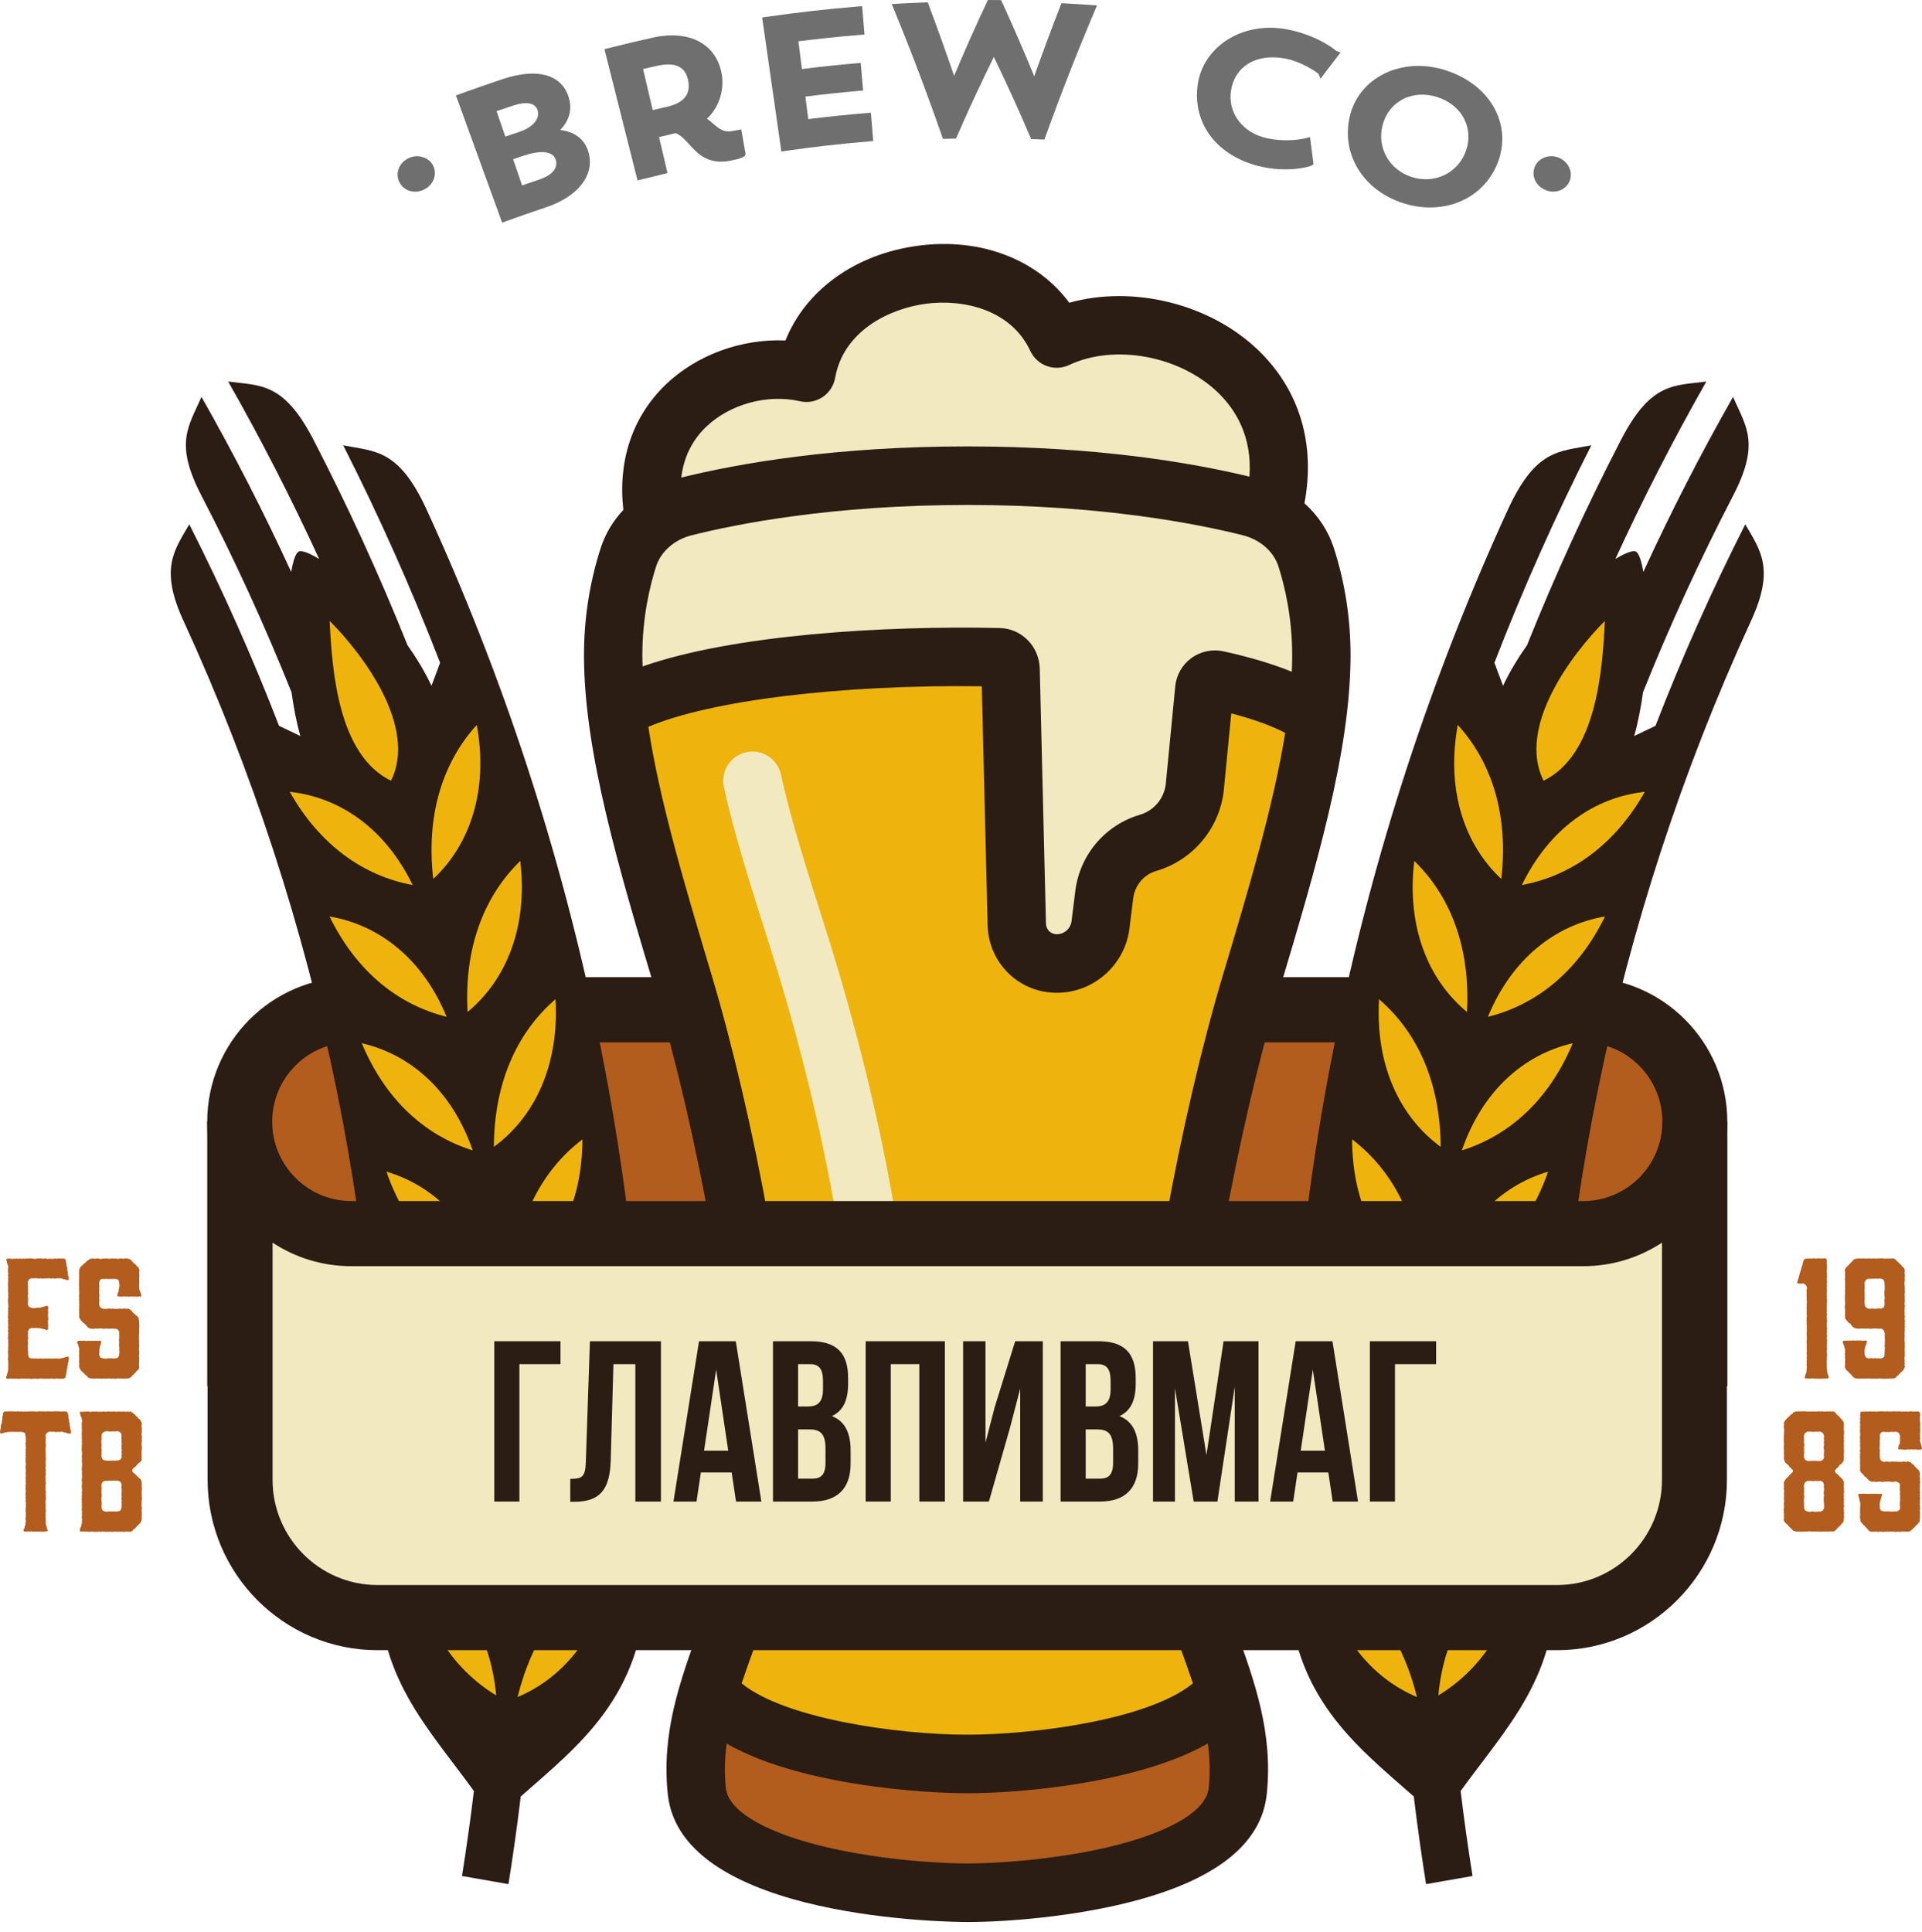 <svg width="187" height="188" viewBox="0 0 187 188" fill="none" xmlns="http://www.w3.org/2000/svg">
<g style="mix-blend-mode:luminosity">
<path d="M164.897 134.858V109.135C164.897 103.122 160.037 98.247 154.042 98.247H34.178C28.183 98.247 23.322 103.122 23.322 109.135V134.858H164.897Z" fill="#B25C1E"/>
<path d="M168.058 134.858H161.738V109.135C161.738 104.879 158.286 101.416 154.042 101.416H34.178C29.934 101.416 26.482 104.879 26.482 109.135V134.858H20.163V109.135C20.163 101.384 26.45 95.078 34.178 95.078H154.042C161.769 95.078 168.058 101.384 168.058 109.135V134.858Z" fill="#2B1C14"/>
<path d="M39.847 15.348C39.361 15.551 38.992 15.916 38.807 16.374C38.641 16.787 38.644 17.236 38.815 17.636C39.084 18.26 39.685 18.648 40.385 18.648C40.645 18.648 40.903 18.595 41.154 18.489C42.09 18.098 42.546 17.103 42.193 16.223C41.851 15.373 40.767 14.961 39.847 15.348Z" fill="#6F6F6F"/>
<path d="M50.798 18.035L49.923 15.492C50.265 15.375 50.608 15.258 50.95 15.144C51.637 14.916 52.236 14.8 52.727 14.8C53.237 14.8 53.884 14.927 54.069 15.536C54.392 16.596 53.303 17.199 52.33 17.518C51.819 17.687 51.308 17.859 50.798 18.035ZM50.436 12.863C50.012 13.005 49.588 13.147 49.165 13.293L48.312 10.818C48.857 10.631 49.402 10.448 49.948 10.267C51.224 9.848 52.084 10.011 52.304 10.723C52.566 11.574 51.834 12.413 50.436 12.863ZM54.504 12.648C55.389 11.734 55.682 10.669 55.352 9.528C54.71 7.287 52.354 6.562 48.97 7.675C47.556 8.144 46.124 8.643 44.713 9.158L44.359 9.287L48.855 21.664L49.209 21.534C50.495 21.065 51.801 20.609 53.09 20.182C56.249 19.135 57.887 17.03 57.263 14.82C57.005 13.92 56.311 12.868 54.504 12.648Z" fill="#6F6F6F"/>
<path d="M64.84 10.404C64.395 10.502 63.95 10.604 63.505 10.708L62.568 6.716C63.029 6.608 63.49 6.502 63.95 6.4C65.685 6.016 66.686 6.474 66.953 7.826C67.223 9.186 66.532 10.029 64.84 10.404ZM71.241 12.751C70.401 12.905 69.951 12.523 69.361 12.012C69.179 11.855 68.993 11.695 68.788 11.546C70.096 10.327 70.462 8.535 70.221 7.201C69.707 4.287 67.095 2.872 63.526 3.658C62.079 3.979 60.615 4.327 59.173 4.693L58.808 4.786L62.029 17.556L62.394 17.463C63.122 17.278 63.85 17.1 64.58 16.928L64.946 16.841L64.123 13.334C64.466 13.254 64.81 13.176 65.153 13.098L65.241 13.078C65.411 13.039 65.575 13.002 65.734 12.957C66.226 13.136 66.607 13.554 67.044 14.034C67.768 14.828 68.588 15.727 70.157 15.727C70.437 15.727 70.736 15.697 71.043 15.638C72.409 15.384 72.475 15.172 72.511 15.058L72.538 14.971L72.121 12.594L71.241 12.751Z" fill="#6F6F6F"/>
<path d="M84.359 10.997C82.457 11.155 80.534 11.353 78.638 11.59L78.359 9.395C80.089 9.179 81.851 8.993 83.6 8.841L83.975 8.809L83.745 6.121L83.37 6.153C81.597 6.307 79.8 6.496 78.021 6.719L77.679 4.016C79.681 3.766 81.716 3.555 83.734 3.389L84.109 3.357L83.883 0.598L83.507 0.629C80.518 0.875 77.496 1.218 74.524 1.647L74.152 1.7L76.021 14.739L76.393 14.684C79.098 14.294 81.856 13.982 84.587 13.756L84.962 13.725L84.734 10.966L84.359 10.997Z" fill="#6F6F6F"/>
<path d="M103.542 0.327L103.269 0.313L103.17 0.567C102.289 2.838 101.434 5.139 100.625 7.42C99.635 5.006 98.587 2.591 97.503 0.226L97.403 0.009L96.114 8.21897e-05L96.012 0.219C94.908 2.574 93.839 4.978 92.83 7.38C92.044 5.077 91.214 2.76 90.36 0.479L90.264 0.225L89.993 0.235C89.091 0.27 88.189 0.313 87.288 0.364L86.76 0.395L86.963 0.885C88.635 4.954 90.213 9.115 91.652 13.253L91.743 13.513L93.013 13.483L93.111 13.261C94.233 10.685 95.438 8.092 96.696 5.544C97.937 8.108 99.125 10.717 100.231 13.311L100.325 13.531L101.614 13.581L101.708 13.32C103.189 9.204 104.81 5.063 106.525 1.015L106.731 0.528L106.205 0.49C105.317 0.428 104.43 0.373 103.542 0.327Z" fill="#6F6F6F"/>
<path d="M125.318 2.874C124.745 2.758 124.163 2.699 123.59 2.699C119.948 2.699 116.978 5.025 116.531 8.229C115.98 12.139 118.553 15.368 122.936 16.263C123.635 16.406 124.349 16.479 125.056 16.479C126.509 16.479 127.511 16.172 127.605 16.109L127.799 15.979L127.77 15.749C127.687 15.086 127.602 14.424 127.513 13.762L127.456 13.336L127.042 13.448C127.034 13.449 126.282 13.648 125.167 13.648C124.55 13.648 123.941 13.588 123.355 13.468C120.921 12.973 119.416 11 119.776 8.778C120.096 6.804 121.644 5.579 123.814 5.579C124.244 5.579 124.699 5.627 125.162 5.722C126.608 6.017 127.947 6.926 128.268 7.155L128.484 7.655L128.874 7.139C129.284 6.595 129.699 6.052 130.117 5.512L130.428 5.108L130.013 4.95C129.623 4.627 128.04 3.428 125.318 2.874Z" fill="#6F6F6F"/>
<path d="M142.627 14.681C142.03 16.357 140.498 17.438 138.724 17.438C138.271 17.438 137.816 17.367 137.372 17.227C135.15 16.524 133.929 14.33 134.531 12.123C135.014 10.353 136.52 9.21 138.368 9.21C138.846 9.21 139.334 9.287 139.818 9.44C141.031 9.823 141.975 10.595 142.478 11.611C142.944 12.553 142.998 13.643 142.627 14.681ZM140.618 6.827C139.75 6.553 138.87 6.414 138.001 6.414C134.741 6.414 132.068 8.349 131.349 11.228C130.42 14.936 132.607 18.531 136.552 19.778C137.409 20.049 138.279 20.186 139.14 20.186C142.18 20.186 144.711 18.497 145.742 15.778C146.365 14.14 146.294 12.38 145.544 10.823C144.649 8.968 142.899 7.549 140.618 6.827Z" fill="#6F6F6F"/>
<path d="M152.708 16.377C152.524 15.921 152.147 15.546 151.672 15.347C150.741 14.957 149.67 15.367 149.326 16.223C148.967 17.117 149.414 18.091 150.365 18.489C150.61 18.592 150.866 18.644 151.123 18.644C151.83 18.644 152.435 18.258 152.703 17.636C152.874 17.24 152.876 16.793 152.708 16.377Z" fill="#6F6F6F"/>
<path d="M131.4 63.748C131.4 60.184 130.858 56.685 129.785 53.349C129.236 51.642 128.239 50.146 126.916 48.969C127.999 43.237 126.468 37.978 122.441 34.09C117.706 29.518 110.197 27.728 104.035 29.456C100.92 25.245 95.428 23.104 89.355 23.904C83.203 24.715 78.387 28.226 76.419 33.126C72.176 32.94 67.793 34.505 64.751 37.438C61.535 40.538 60.106 44.822 60.648 49.608C59.651 50.671 58.889 51.937 58.434 53.349C57.363 56.688 56.819 60.185 56.819 63.748C56.819 73.187 60.217 84.54 63.814 96.559C67.679 109.473 71.677 130.268 71.677 142.006C71.677 148.328 69.844 153.389 68.072 158.284C66.15 163.591 64.336 168.604 64.975 174.585C66.286 186.862 92.975 187.003 94.11 187.003C97.975 187.003 104.51 186.477 110.212 184.992C118.349 182.874 122.734 179.372 123.245 174.585C123.884 168.604 122.068 163.592 120.149 158.284C118.376 153.389 116.544 148.328 116.544 142.006C116.544 130.268 120.541 109.473 124.405 96.559C128.003 84.54 131.4 73.187 131.4 63.748Z" fill="#2B1C14"/>
<path d="M62.497 63.748C62.497 60.051 63.228 57.002 63.84 55.095C64.303 53.654 65.627 52.498 67.296 52.079C71.679 50.976 80.989 49.129 94.11 49.129C107.23 49.129 116.541 50.976 120.924 52.079C122.593 52.498 123.917 53.654 124.38 55.096C124.993 57 125.722 60.048 125.722 63.748C125.722 64.275 125.709 64.812 125.685 65.356C123.838 64.606 121.631 63.941 119.054 63.373C117.96 63.131 116.814 63.371 115.912 64.03C115.023 64.679 114.452 65.679 114.347 66.772L113.414 76.376C113.216 77.747 112.237 78.881 110.909 79.271C107.527 80.263 105.059 83.171 104.622 86.679L104.255 89.624C104.165 90.35 103.547 90.897 102.818 90.897C102.244 90.897 101.782 90.446 101.766 89.88L101.162 65.053C101.109 62.887 99.4 61.152 97.271 61.104C86.071 60.852 71.336 61.745 62.522 64.84C62.511 64.474 62.497 64.106 62.497 63.748Z" fill="#F3E9C1"/>
<path d="M77.828 39.038C78.586 39.214 79.38 39.068 80.028 38.637C80.676 38.206 81.119 37.529 81.255 36.762C82.066 32.193 86.524 30.022 90.095 29.551C93.575 29.093 98.319 30.02 100.243 34.143C100.562 34.828 101.141 35.357 101.849 35.614C102.559 35.871 103.34 35.835 104.023 35.513C108.431 33.433 114.79 34.61 118.503 38.194C120.221 39.853 121.854 42.49 121.561 46.373C115.829 44.989 106.605 43.433 94.11 43.433C81.337 43.433 71.984 45.06 66.283 46.464C66.516 44.529 67.322 42.859 68.686 41.544C70.993 39.32 74.665 38.313 77.828 39.038Z" fill="#F3E9C1"/>
<path d="M117.598 173.979C117.375 176.074 114.163 178.079 108.787 179.479C103.242 180.922 96.952 181.308 94.11 181.308C91.268 181.308 84.978 180.922 79.434 179.479C74.058 178.079 70.846 176.074 70.622 173.979C70.464 172.499 70.51 171.066 70.701 169.644C73.301 171.131 76.773 172.31 81.081 173.16C85.988 174.127 91.028 174.471 94.11 174.471C99.674 174.471 110.856 173.413 117.518 169.634C117.711 171.059 117.757 172.496 117.598 173.979Z" fill="#B25C1E"/>
<path d="M110.866 142.006C110.866 149.329 112.962 155.12 114.811 160.228C115.252 161.449 115.679 162.627 116.062 163.782C111.598 167.416 100.272 168.776 94.11 168.776C87.336 168.776 76.369 167.221 72.157 163.783C72.541 162.628 72.968 161.449 73.41 160.228C75.259 155.12 77.354 149.329 77.354 142.006C77.354 129.431 73.236 108.229 69.253 94.922C66.66 86.256 64.175 77.95 63.081 70.716C69.091 68.157 81.752 66.592 95.523 66.77L96.09 90.028C96.191 93.709 99.145 96.593 102.818 96.593C106.404 96.593 109.445 93.9 109.891 90.33L110.257 87.385C110.413 86.132 111.296 85.091 112.504 84.737C116.001 83.71 118.57 80.706 119.049 77.082L119.796 69.407C122.308 70.065 123.959 70.735 125.041 71.308C123.905 78.403 121.49 86.489 118.966 94.922C114.984 108.229 110.866 129.431 110.866 142.006Z" fill="#EEB40D"/>
<path d="M75.98 75.362C75.647 73.825 74.132 72.85 72.602 73.185C71.07 73.519 70.098 75.037 70.432 76.574C71.42 81.123 73.089 86.369 74.856 91.923C80.138 108.53 86.711 136.638 81.252 156.351C80.832 157.866 81.716 159.436 83.227 159.858C83.482 159.929 83.737 159.962 83.989 159.962C85.233 159.962 86.374 159.136 86.723 157.876C92.636 136.527 85.776 107.52 80.266 90.193C78.54 84.77 76.912 79.647 75.98 75.362Z" fill="#F3E9C1"/>
<path d="M18.414 51.013C16.956 53.537 15.493 55.329 17.878 60.461C31.241 89.573 37.754 121.43 36.897 153.547C36.588 163.076 41.542 167.945 46.107 174.255C45.776 177.014 45.386 179.771 44.95 182.524L49.471 183.317C49.921 180.476 50.324 177.634 50.665 174.789C56.315 169.806 62.543 165.088 62.892 154.164C63.842 118.065 56.513 82.239 41.465 49.485C38.771 43.699 36.539 43.94 33.392 43.327C36.896 50.232 40.04 57.29 42.819 64.476C42.82 64.475 42.491 65.388 41.983 66.721C41.336 65.357 40.534 64.029 39.649 62.775C36.913 55.947 33.843 49.24 30.442 42.676C27.556 37.175 25.348 37.537 22.2 37.121C25.408 42.761 28.359 48.52 31.05 54.385C30.071 53.792 29.351 53.529 29.066 53.664C28.78 53.799 28.525 54.525 28.333 55.648C25.678 49.864 22.767 44.181 19.603 38.618C18.316 41.554 16.933 43.143 19.657 48.336C22.874 54.548 25.778 60.895 28.366 67.357C28.563 68.803 28.837 70.241 29.222 71.61C27.986 71.014 27.149 70.621 27.15 70.621C24.575 63.958 21.66 57.414 18.414 51.013Z" fill="#2B1C14"/>
<path d="M50.987 151.643C52.105 145.573 55.108 141.074 59.444 138.519C58.675 144.904 55.443 149.457 50.987 151.643Z" fill="#EEB40D"/>
<path d="M50.807 138.208C51.56 132.099 54.291 127.439 58.466 124.632C58.079 131.039 55.123 135.766 50.807 138.208Z" fill="#EEB40D"/>
<path d="M49.826 124.843C50.214 118.713 52.663 113.902 56.664 110.854C56.659 117.264 53.989 122.15 49.826 124.843Z" fill="#EEB40D"/>
<path d="M48.052 111.582C48.075 105.447 50.234 100.5 54.046 97.218C54.422 103.615 52.048 108.648 48.052 111.582Z" fill="#EEB40D"/>
<path d="M45.492 98.461C45.15 92.34 47.01 87.27 50.619 83.763C51.376 90.129 49.307 95.294 45.492 98.461Z" fill="#EEB40D"/>
<path d="M42.154 85.519C41.447 79.425 42.998 74.249 46.39 70.527C47.53 76.844 45.772 82.127 42.154 85.519Z" fill="#EEB40D"/>
<path d="M38.045 75.962C32.904 73.457 32.311 65.298 32.073 60.409C35.418 63.772 40.614 70.763 38.045 75.962Z" fill="#EEB40D"/>
<path d="M40.139 139.355C44.647 141.303 47.974 145.542 48.897 151.613C44.509 149.299 41.389 145.093 40.139 139.355Z" fill="#EEB40D"/>
<path d="M39.245 126.626C43.862 128.294 47.434 132.317 48.719 138.305C44.2 136.265 40.835 132.266 39.245 126.626Z" fill="#EEB40D"/>
<path d="M37.596 113.996C42.305 115.383 46.109 119.178 47.748 125.064C43.115 123.303 39.519 119.524 37.596 113.996Z" fill="#EEB40D"/>
<path d="M35.2 101.499C39.981 102.6 44.005 106.157 45.991 111.927C41.262 110.451 37.448 106.898 35.2 101.499Z" fill="#EEB40D"/>
<path d="M32.062 89.169C36.901 89.982 41.13 93.293 43.456 98.931C38.648 97.742 34.629 94.427 32.062 89.169Z" fill="#EEB40D"/>
<path d="M28.19 77.04C33.069 77.562 37.49 80.618 40.15 86.109C35.279 85.21 31.068 82.139 28.19 77.04Z" fill="#EEB40D"/>
<path d="M50.36 165.109C51.842 159.095 55.109 154.773 59.591 152.473C58.441 158.82 54.939 163.19 50.36 165.109Z" fill="#EEB40D"/>
<path d="M40.269 152.148C44.654 154.371 47.72 158.816 48.276 164.955C44.035 162.373 41.174 157.969 40.269 152.148Z" fill="#EEB40D"/>
<path d="M169.806 51.013C171.263 53.537 172.727 55.329 170.341 60.461C156.978 89.573 150.466 121.43 151.322 153.547C151.632 163.076 146.678 167.945 142.113 174.255C142.443 177.014 142.834 179.771 143.27 182.524L138.749 183.317C138.299 180.476 137.896 177.634 137.555 174.789C131.905 169.806 125.677 165.088 125.328 154.164C124.378 118.065 131.706 82.239 146.754 49.485C149.449 43.699 151.68 43.94 154.828 43.327C151.323 50.232 148.179 57.29 145.4 64.476C145.4 64.476 145.729 65.388 146.236 66.721C146.884 65.357 147.686 64.029 148.571 62.775C151.305 55.947 154.377 49.24 157.777 42.676C160.664 37.175 162.872 37.537 166.019 37.121C162.812 42.761 159.86 48.52 157.168 54.385C158.147 53.792 158.869 53.529 159.155 53.664C159.44 53.799 159.694 54.525 159.886 55.648C162.541 49.864 165.453 44.181 168.616 38.618C169.903 41.554 171.287 43.143 168.564 48.336C165.346 54.548 162.441 60.895 159.854 67.357C159.657 68.803 159.383 70.241 158.997 71.61C160.234 71.014 161.07 70.621 161.069 70.621C163.645 63.958 166.56 57.414 169.806 51.013Z" fill="#2B1C14"/>
<path d="M128.775 138.519C133.112 141.074 136.115 145.573 137.232 151.643C132.777 149.457 129.544 144.904 128.775 138.519Z" fill="#EEB40D"/>
<path d="M129.754 124.632C133.929 127.439 136.66 132.099 137.413 138.208C133.096 135.766 130.141 131.039 129.754 124.632Z" fill="#EEB40D"/>
<path d="M131.554 110.854C135.557 113.902 138.005 118.713 138.394 124.843C134.23 122.15 131.561 117.264 131.554 110.854Z" fill="#EEB40D"/>
<path d="M134.174 97.218C137.986 100.5 140.145 105.447 140.168 111.582C136.173 108.648 133.797 103.615 134.174 97.218Z" fill="#EEB40D"/>
<path d="M137.602 83.763C141.21 87.27 143.07 92.34 142.727 98.461C138.913 95.294 136.843 90.129 137.602 83.763Z" fill="#EEB40D"/>
<path d="M141.83 70.527C145.222 74.249 146.772 79.425 146.065 85.519C142.447 82.127 140.69 76.844 141.83 70.527Z" fill="#EEB40D"/>
<path d="M156.146 60.409C155.907 65.298 155.314 73.457 150.175 75.962C147.605 70.763 152.802 63.772 156.146 60.409Z" fill="#EEB40D"/>
<path d="M139.321 151.613C140.245 145.542 143.572 141.303 148.081 139.355C146.831 145.093 143.711 149.299 139.321 151.613Z" fill="#EEB40D"/>
<path d="M139.5 138.305C140.785 132.317 144.358 128.294 148.975 126.626C147.384 132.266 144.019 136.265 139.5 138.305Z" fill="#EEB40D"/>
<path d="M140.472 125.064C142.11 119.178 145.914 115.383 150.623 113.996C148.7 119.524 145.105 123.303 140.472 125.064Z" fill="#EEB40D"/>
<path d="M142.229 111.927C144.214 106.157 148.238 102.6 153.021 101.499C150.772 106.898 146.958 110.451 142.229 111.927Z" fill="#EEB40D"/>
<path d="M144.764 98.931C147.089 93.293 151.319 89.982 156.158 89.169C153.591 94.427 149.571 97.742 144.764 98.931Z" fill="#EEB40D"/>
<path d="M148.07 86.109C150.73 80.618 155.15 77.562 160.03 77.04C157.151 82.139 152.941 85.21 148.07 86.109Z" fill="#EEB40D"/>
<path d="M128.629 152.473C133.11 154.773 136.378 159.095 137.859 165.109C133.281 163.19 129.78 158.82 128.629 152.473Z" fill="#EEB40D"/>
<path d="M139.944 164.955C140.499 158.816 143.566 154.371 147.95 152.148C147.046 157.969 144.185 162.373 139.944 164.955Z" fill="#EEB40D"/>
<path d="M164.897 109.135C164.897 115.149 160.037 120.025 154.042 120.025H34.178C28.183 120.025 23.322 115.149 23.322 109.135L23.359 110.625V143.973C23.359 151.38 29.345 157.385 36.729 157.385C42.511 157.385 145.706 157.385 151.49 157.385C158.875 157.385 164.861 151.38 164.861 143.973V110.625L164.897 109.135Z" fill="#F3E9C1"/>
<path d="M26.518 120.903V143.973C26.518 149.621 31.099 154.215 36.729 154.215H151.49C157.12 154.215 161.702 149.621 161.702 143.973V120.903C159.498 122.351 156.866 123.193 154.042 123.193H34.178C31.353 123.193 28.721 122.351 26.518 120.903ZM151.49 160.553H36.729C27.614 160.553 20.199 153.116 20.199 143.973V110.663L20.178 109.791C20.168 109.573 20.163 109.355 20.163 109.135L26.481 109.058L26.493 109.552C26.71 113.616 30.074 116.855 34.178 116.855H154.042C158.286 116.855 161.738 113.392 161.738 109.135H168.058C168.058 109.638 168.031 110.134 167.979 110.625H168.021V143.973C168.021 153.116 160.606 160.553 151.49 160.553Z" fill="#2B1C14"/>
<path d="M6.153 134.143L6.015 134.127L5.77 134.157L5.663 134.127H5.387L5.295 134.157L5.142 134.143L5.019 134.127H4.897L4.789 134.157L4.667 134.127L4.544 134.143H4.176L4.084 134.127H3.839L3.701 134.157L3.594 134.143H3.471L3.333 134.127L3.241 134.143L3.103 134.157H2.997L2.721 134.127L2.613 134.143L2.491 134.127H2.016L1.893 134.157H1.77L1.647 134.127L1.54 134.143L1.418 134.127L1.265 134.143L1.157 134.127H0.912L0.774 134.143H0.651L0.575 134.018L0.651 133.866L0.667 133.758L0.713 133.619L0.759 133.496L0.789 133.281L0.805 133.158L0.789 133.02L0.805 132.912V132.666L0.789 132.544L0.805 132.42L0.774 132.298V132.159L0.789 132.052L0.805 131.914L0.789 131.775L0.774 131.668L0.789 131.545L0.774 131.421L0.805 131.314L0.789 131.191V131.053L0.805 130.945V130.822L0.789 130.684L0.805 130.561L0.789 130.438L0.805 130.33L0.774 130.191L0.789 130.053L0.805 129.961L0.774 129.838L0.805 129.699L0.789 129.577L0.774 129.439L0.805 129.347L0.789 129.207L0.774 129.1L0.805 128.962L0.789 128.839V128.593L0.774 128.455L0.805 128.363L0.774 128.209V128.101L0.789 127.963L0.774 127.84L0.805 127.717L0.774 127.625L0.805 127.487L0.774 127.348L0.805 127.225V126.979L0.789 126.871V126.749L0.774 126.64V126.379L0.805 126.241V126.149L0.789 126.01L0.805 125.872L0.774 125.657L0.789 125.519L0.774 125.396L0.789 125.258V125.135L0.774 125.042L0.789 124.919L0.774 124.797L0.805 124.52L0.774 124.428L0.805 124.305L0.789 124.151L0.774 124.058L0.805 123.921L0.774 123.782V123.444L0.805 123.305L0.774 123.09L0.697 122.952L0.682 122.813L0.651 122.691L0.605 122.583L0.651 122.476L0.789 122.46H1.019L1.157 122.476H1.28L1.418 122.46L1.509 122.476L1.663 122.445L1.77 122.476L1.908 122.46H2L2.138 122.476L2.23 122.445L2.353 122.476L2.506 122.445L2.598 122.46L2.721 122.445H3.088L3.211 122.46L3.364 122.476H3.441L3.563 122.46L3.701 122.445H4.069L4.191 122.476L4.33 122.445H4.437L4.544 122.476H4.697L4.805 122.46L4.912 122.476H5.142L5.418 122.445L5.509 122.476L5.632 122.445H5.77L5.908 122.46L6 122.445L6.138 122.46H6.26L6.414 122.583V122.798L6.475 122.952L6.46 123.059L6.475 123.153L6.521 123.275L6.551 123.428L6.536 123.536L6.567 123.643L6.598 123.767V123.874L6.613 124.012L6.629 124.104L6.674 124.243L6.69 124.351V124.473L6.598 124.581L6.521 124.52L6.383 124.504L6.26 124.473L6.138 124.458L6.061 124.397L5.785 124.366H5.54L5.433 124.397H5.295L5.172 124.366L5.049 124.397H4.942L4.82 124.366L4.667 124.381H4.299L4.176 124.397H4.069L3.931 124.366L3.824 124.397L3.67 124.381L3.579 124.366H3.333L3.211 124.381L3.073 124.366L2.873 124.443L2.782 124.55L2.706 124.704V124.981L2.721 125.073L2.736 125.212L2.706 125.35L2.736 125.426L2.721 125.55V125.687L2.736 125.826V125.934L2.706 126.057V126.165L2.736 126.303V126.41L2.721 126.548L2.736 126.671L2.706 126.795V126.886L2.782 127.117L3.058 127.257L3.211 127.271H3.425L3.579 127.24H3.824L4.039 127.194L4.191 127.148L4.299 127.117L4.437 127.086L4.559 127.026L4.682 127.133L4.697 127.225L4.667 127.471L4.682 127.625L4.697 127.717L4.667 127.84L4.682 127.994L4.667 128.086L4.697 128.224V128.363L4.667 128.485V128.608L4.682 128.716L4.667 128.823L4.697 128.962L4.667 129.07L4.682 129.192V129.33L4.529 129.423L4.421 129.362L4.314 129.33L4.161 129.3L4.039 129.254L3.809 129.207L3.701 129.224L3.548 129.207L3.456 129.192L3.303 129.224L3.195 129.207H3.058L2.858 129.285L2.812 129.347L2.706 129.546L2.736 129.639L2.721 129.791V129.915L2.706 130.023L2.736 130.13V130.252L2.706 130.392V130.514L2.721 130.607V130.836L2.706 130.975V131.344L2.721 131.437L2.736 131.575V131.836L2.797 132.021L2.858 132.112L3.088 132.175L3.211 132.159L3.303 132.19L3.456 132.159L3.548 132.19L3.67 132.175L3.809 132.19L3.961 132.159L4.084 132.19L4.207 132.175L4.314 132.19L4.452 132.159L4.559 132.19L4.667 132.175L4.805 132.159L4.958 132.19L5.065 132.175L5.188 132.19L5.295 132.159L5.448 132.19L5.54 132.159L5.663 132.19H5.785L6.03 132.129L6.153 132.112L6.26 132.083L6.368 132.036L6.521 132.005L6.598 131.975L6.69 132.036V132.313L6.659 132.406L6.644 132.558L6.598 132.682L6.613 132.789L6.551 132.897L6.567 133.02L6.536 133.158L6.49 133.266V133.419L6.46 133.527V133.635L6.414 133.758L6.399 133.912L6.383 134.003L6.245 134.111L6.153 134.143Z" fill="#B25C1E"/>
<path d="M13.63 125.657L13.676 125.794L13.722 125.903L13.752 126.041L13.691 126.165L13.584 126.134L13.446 126.148L13.339 126.165L13.216 126.148H12.848L12.711 126.134L12.588 126.165H12.45L12.327 126.134L12.236 126.165L12.113 126.134H11.99L11.837 126.165L11.73 126.148H11.607L11.469 126.134L11.392 126.041L11.453 125.903L11.469 125.794L11.546 125.657V125.519L11.592 125.288L11.622 125.149V124.889L11.592 124.75L11.546 124.566L11.469 124.504L11.255 124.427H11.116L10.994 124.443L10.886 124.427L10.734 124.443H10.488L10.365 124.412L10.258 124.443H10.152L10.013 124.427L9.798 124.473L9.722 124.566L9.66 124.75L9.646 124.903V125.026L9.676 125.119L9.66 125.258L9.646 125.38L9.676 125.502L9.646 125.611V125.749L9.66 125.872V125.98L9.676 126.103L9.646 126.256L9.676 126.502L9.66 126.594L9.646 126.748L9.66 126.871V126.979L9.722 127.163L9.829 127.256L10.013 127.347L10.152 127.332L10.243 127.347H10.365L10.488 127.332L10.626 127.317L10.871 127.347L10.994 127.317L11.132 127.347H11.469L11.592 127.332L11.745 127.317L11.837 127.347L11.975 127.332L12.082 127.317L12.236 127.332L12.358 127.347L12.466 127.317L12.649 127.41L12.757 127.487L12.833 127.579L12.909 127.685L13.002 127.778L13.094 127.839L13.216 127.963L13.293 128.009L13.385 128.1L13.461 128.208L13.523 128.424V128.516L13.538 128.67V128.763L13.553 128.915V129.131L13.538 129.284L13.553 129.392L13.523 129.515L13.553 129.622L13.523 129.776V130.375L13.538 130.483L13.523 130.622V130.713L13.553 130.852L13.538 130.975L13.523 131.113V131.329L13.538 131.483L13.553 131.559V131.713L13.523 131.82V131.96L13.538 132.082L13.553 132.175L13.538 132.327L13.553 132.45L13.523 132.573V132.804L13.538 132.912L13.553 133.065L13.461 133.265L13.354 133.342L13.262 133.434L13.2 133.527L13.094 133.603L13.032 133.711L12.909 133.787L12.848 133.865L12.772 133.973L12.649 134.034L12.481 134.126L12.358 134.11L12.082 134.142L11.99 134.126H11.837L11.745 134.11L11.607 134.126L11.5 134.11L11.362 134.126L11.27 134.142H11.116L11.009 134.11L10.902 134.142L10.749 134.126L10.641 134.11L10.519 134.126L10.381 134.11L10.274 134.142L10.166 134.126H9.922L9.814 134.142L9.691 134.11L9.553 134.126H9.416L9.308 134.11L9.171 134.142H9.078L8.925 134.11H8.818L8.604 134.049L8.511 133.942L8.42 133.865L8.328 133.773L8.235 133.696L8.174 133.618L8.067 133.527L7.883 133.358L7.806 133.235L7.714 133.019L7.684 132.912L7.714 132.804V132.65L7.699 132.544L7.684 132.42L7.714 132.297L7.699 132.175V131.79L7.714 131.668L7.699 131.575V131.436L7.714 131.314L7.668 131.083L7.623 130.945L7.607 130.806L7.53 130.713L7.5 130.591L7.592 130.437L7.699 130.453H7.975L8.082 130.437H8.22L8.328 130.467H8.45L8.572 130.437L8.711 130.467L8.787 130.453H9.431L9.553 130.467L9.66 130.437L9.798 130.467L9.86 130.561L9.814 130.713L9.783 130.822L9.753 130.945L9.707 131.067L9.676 131.314V131.559L9.646 131.728L9.66 131.851L9.753 132.052L9.829 132.112L10.028 132.158L10.152 132.175L10.243 132.189H10.381L10.519 132.158H10.871L11.009 132.175L11.101 132.158L11.239 132.175L11.453 132.097L11.53 132.02L11.592 131.82L11.622 131.605V131.466L11.607 131.329V131.221L11.622 131.097L11.592 130.991V130.713L11.607 130.606L11.592 130.483V130.237L11.622 130.115L11.592 129.992L11.622 129.868L11.592 129.761L11.622 129.638L11.515 129.423L11.453 129.362L11.239 129.269L11.132 129.284L11.025 129.269H10.749L10.626 129.284L10.534 129.269H10.396L10.289 129.254L10.166 129.284H10.028L9.937 129.254H9.569L9.431 129.284L9.293 129.254L9.171 129.284H8.941L8.818 129.269L8.604 129.192L8.526 129.115L8.42 129.008L8.342 128.9L8.174 128.746L8.067 128.67L7.96 128.546L7.868 128.47L7.806 128.362L7.714 128.178L7.699 128.07L7.714 127.916V127.794L7.699 127.671L7.714 127.579L7.684 127.44L7.714 127.301L7.699 127.179L7.714 127.086V126.81L7.699 126.687L7.714 126.594L7.684 126.44L7.714 126.334L7.699 126.194L7.684 126.087L7.699 125.949L7.714 125.841V125.719L7.699 125.626V125.473L7.684 125.35L7.714 125.258L7.684 125.103V124.734L7.699 124.642L7.684 124.519L7.699 124.397L7.684 124.258L7.714 124.135L7.684 123.889L7.699 123.751L7.714 123.629L7.699 123.536L7.792 123.336L7.883 123.213L7.96 123.152L8.051 123.075L8.144 122.951L8.235 122.906L8.342 122.813L8.42 122.721L8.543 122.644L8.634 122.551L8.802 122.475L8.925 122.46L9.078 122.445L9.171 122.475L9.308 122.46L9.431 122.445H9.553L9.676 122.475H9.937L10.028 122.445L10.166 122.46H10.274L10.381 122.445L10.504 122.46L10.657 122.475L10.764 122.46L10.902 122.445L11.009 122.46H11.147L11.27 122.445L11.362 122.475H11.469L11.607 122.46L11.715 122.445H11.867L11.99 122.475L12.097 122.445H12.343L12.466 122.46L12.664 122.522L12.757 122.613L12.848 122.721L12.909 122.782L13.002 122.875L13.094 122.966L13.216 123.044L13.293 123.167L13.476 123.336L13.569 123.551V123.643L13.538 123.798V123.92L13.569 124.028L13.553 124.15V124.289L13.538 124.397L13.553 124.519V124.889L13.538 125.026L13.553 125.134L13.538 125.258L13.569 125.519L13.63 125.657Z" fill="#B25C1E"/>
<path d="M6.621 137.589L6.652 137.696L6.636 137.82L6.667 137.958L6.682 138.05L6.728 138.189L6.713 138.311L6.774 138.434V138.664L6.82 138.803V138.895L6.85 139.05L6.882 139.157L6.912 139.265V139.402L6.836 139.495L6.682 139.48L6.559 139.449L6.452 139.402L6.33 139.387L6.238 139.356L6.008 139.295L5.87 139.311L5.762 139.326L5.64 139.311L5.487 139.326H5.38L5.257 139.295H5.119L5.027 139.311L4.874 139.295H4.751L4.537 139.434L4.429 139.633L4.444 139.756L4.46 139.895L4.444 140.018V140.248L4.429 140.402L4.46 140.525V140.74L4.429 140.894V140.987L4.444 141.139L4.429 141.232L4.46 141.371L4.429 141.509L4.46 141.601L4.444 141.755L4.46 141.877V141.985L4.444 142.123V142.476L4.46 142.616L4.429 142.723V142.861L4.46 143.107L4.429 143.199L4.46 143.445L4.429 143.568V143.83L4.444 143.952L4.429 144.106L4.444 144.199L4.46 144.337L4.429 144.46L4.444 144.566L4.429 144.691V144.952L4.444 145.06L4.46 145.213L4.444 145.321V145.428L4.46 145.551V145.935L4.429 146.043V146.289L4.444 146.443V146.673L4.429 146.796L4.46 146.919V147.026L4.429 147.149L4.444 147.288V147.411L4.429 147.534L4.444 147.672V147.887L4.46 148.011L4.444 148.164L4.475 148.41L4.537 148.502L4.552 148.657L4.583 148.749L4.659 148.902L4.583 148.994H4.46L4.338 149.009L4.184 149.025H4.092L3.969 149.009H3.724L3.587 149.025L3.463 149.009H3.325L3.218 149.025L3.111 148.994H2.989L2.851 149.009L2.743 148.994L2.621 149.025L2.467 148.994L2.345 149.009L2.269 148.886L2.315 148.779L2.391 148.657V148.502L2.467 148.41L2.483 148.134L2.514 148.041L2.499 147.917L2.483 147.78V147.672L2.514 147.518L2.499 147.427L2.514 147.273V147.165L2.483 147.042L2.499 146.934L2.483 146.811L2.514 146.688V146.166L2.483 146.074L2.499 145.95V145.797L2.483 145.674L2.499 145.551L2.483 145.459V145.198L2.514 145.06L2.483 144.937V144.829L2.499 144.705L2.483 144.566L2.514 144.321L2.499 144.213V144.075L2.514 143.983L2.483 143.814L2.499 143.722L2.514 143.6L2.499 143.445L2.483 143.353L2.514 143.215L2.499 143.107L2.514 142.984L2.483 142.846V142.707L2.499 142.6L2.514 142.476V142.371L2.483 142.246V141.877L2.514 141.723L2.483 141.616L2.499 141.509V141.386L2.483 141.262L2.514 141.139L2.483 141.017L2.514 140.878L2.499 140.755V140.632L2.483 140.494V140.402L2.514 140.248L2.499 140.125L2.514 140.033L2.499 139.895L2.483 139.772V139.664L2.421 139.434L2.33 139.372L2.146 139.326L1.992 139.311H1.9L1.778 139.326L1.64 139.311L1.518 139.326L1.379 139.295L1.273 139.326L1.165 139.295L1.012 139.326L0.904 139.311L0.552 139.356L0.43 139.387L0.307 139.434L0.215 139.449L0.077 139.495L0 139.387L0.016 139.295V139.157L0.046 139.034L0.077 138.926V138.788L0.092 138.649L0.154 138.542L0.169 138.434L0.185 138.327V138.204L0.23 138.08V137.82L0.291 137.696V137.466L0.43 137.343L0.583 137.328H0.797L0.92 137.312L1.058 137.328L1.196 137.312L1.318 137.328L1.425 137.312L1.548 137.343L1.671 137.312H1.809L1.9 137.343L2.054 137.312L2.176 137.343H2.269L2.406 137.328L2.514 137.343H2.636L2.758 137.312L2.897 137.328L3.02 137.312H3.127L3.264 137.328H3.402L3.494 137.343H3.648L3.739 137.312H3.893L4.015 137.328L4.138 137.312H4.245L4.383 137.343L4.629 137.312L4.736 137.328L4.874 137.312L4.981 137.343L5.227 137.312H5.579L5.732 137.328H5.84L5.962 137.343L6.1 137.328L6.207 137.312L6.33 137.343L6.468 137.328L6.574 137.435L6.621 137.589Z" fill="#B25C1E"/>
<path d="M11.66 144.152L11.461 144.044L11.369 144.06H11.246L11.108 144.044L11.001 144.06H10.864L10.741 144.075L10.634 144.044L10.48 144.075H10.251L10.051 144.137L9.974 144.199L9.883 144.383L9.867 144.505V144.645L9.898 144.767V144.875L9.867 145.028L9.898 145.136L9.867 145.244L9.898 145.366V145.597L9.867 145.736V145.859L9.883 145.967L9.867 146.074L9.898 146.198V146.32L9.883 146.458V146.704L9.944 146.904L10.035 146.996L10.251 147.072H10.495L10.618 147.042L10.741 147.058H10.971L11.108 147.042L11.216 147.072L11.338 147.058L11.492 147.042L11.675 146.996L11.737 146.919L11.829 146.704V146.473L11.844 146.336L11.829 146.212V146.089L11.844 145.967L11.813 145.843L11.829 145.736L11.844 145.597L11.813 145.505L11.844 145.366L11.813 145.258L11.844 145.136L11.829 144.998L11.844 144.905L11.813 144.783V144.629L11.844 144.505L11.813 144.414L11.752 144.199L11.66 144.152ZM9.898 139.74L9.867 139.863L9.898 139.987L9.867 140.079V140.448L9.898 140.571L9.867 140.679V140.909L9.898 141.155L9.867 141.293L9.898 141.401L9.867 141.539V141.631L9.898 141.785L9.974 141.955L10.051 142.047L10.265 142.107H10.373L10.511 142.123H10.634L10.741 142.107L10.848 142.123L11.001 142.107L11.108 142.123L11.354 142.093H11.492L11.691 142.016L11.737 141.969L11.844 141.77L11.829 141.662L11.844 141.539V141.386L11.813 141.308L11.844 141.171V141.047L11.813 140.909L11.844 140.818L11.813 140.694L11.844 140.448L11.813 140.325L11.829 140.187V140.109L11.813 139.957V139.849L11.829 139.726V139.587L11.737 139.402L11.675 139.341L11.476 139.249H11.369L11.246 139.265L11.108 139.28L11.001 139.249L10.848 139.28H10.603L10.511 139.249H10.389L10.265 139.265L10.051 139.356L9.959 139.434L9.883 139.618L9.898 139.74ZM7.89 137.85L7.829 137.727L7.814 137.604L7.753 137.481L7.829 137.343L7.936 137.359H8.09L8.181 137.343H8.335L8.457 137.328H8.549L8.794 137.359H8.917L9.039 137.328L9.162 137.343H9.269L9.408 137.328L9.546 137.359L9.653 137.343L9.791 137.359L9.913 137.343H10.02L10.128 137.328L10.281 137.359L10.373 137.343L10.511 137.328H10.603L10.741 137.343H10.848L10.971 137.328L11.123 137.343L11.216 137.328L11.369 137.359L11.461 137.328H11.568L11.722 137.343H11.936L12.089 137.328L12.197 137.359L12.334 137.343H12.457L12.564 137.359L12.672 137.328L12.871 137.419L12.978 137.527L13.085 137.589L13.178 137.696L13.254 137.788L13.346 137.835L13.407 137.958L13.515 138.035L13.622 138.112L13.683 138.219L13.775 138.404L13.806 138.557L13.775 138.664V138.803L13.791 138.895L13.806 139.018L13.791 139.172L13.806 139.295L13.791 139.402L13.775 139.542L13.806 139.786V139.895L13.791 140.033L13.806 140.141V140.248L13.775 140.386V140.51L13.791 140.648L13.806 140.771V140.894L13.791 141.002V141.139L13.775 141.247V141.877L13.791 141.985L13.714 142.2L13.591 142.277L13.499 142.354L13.407 142.431L13.315 142.538L13.239 142.646L13.162 142.707L13.07 142.785L12.948 142.877L12.871 143V143.169L12.948 143.261L13.04 143.323L13.146 143.43L13.239 143.507L13.331 143.614L13.423 143.676L13.515 143.798L13.606 143.86L13.714 143.952L13.775 144.184V144.306L13.806 144.398L13.791 144.521V144.645L13.806 144.767V144.905L13.791 145.028L13.806 145.151L13.775 145.258L13.806 145.398L13.791 145.52L13.806 145.613V145.889L13.775 145.997V146.581L13.806 146.735L13.775 146.98L13.806 147.181L13.791 147.303L13.806 147.457L13.775 147.58L13.806 147.702L13.775 147.811V147.917L13.683 148.134L13.606 148.226L13.499 148.318L13.423 148.41L13.315 148.472L13.27 148.565L13.162 148.687L13.07 148.764L12.963 148.825L12.901 148.933L12.702 149.041L12.549 149.025L12.427 149.009H12.304L12.212 149.025L12.089 149.041L11.952 149.025H11.706L11.584 149.009L11.492 149.041L11.354 149.009H11.123L10.986 149.041H10.879L10.741 149.009L10.603 149.041L10.511 149.025L10.358 149.041L10.265 149.025H10.143L10.005 149.009H9.913L9.791 149.041L9.668 149.009L9.53 149.041L9.392 149.025L9.269 149.041H9.147L9.039 149.009H8.932L8.794 149.025L8.687 149.041L8.549 149.025L8.442 149.009H7.814L7.768 148.902L7.782 148.764L7.844 148.625L7.89 148.518L7.906 148.41L7.982 148.134L7.951 148.041L7.982 147.917V147.78L7.951 147.657L7.967 147.518L7.982 147.411L7.967 147.303V147.181L7.982 147.058L7.951 146.904V146.781L7.982 146.673L7.951 146.551L7.967 146.412V146.289L7.951 146.198L7.967 146.043L7.951 145.95V145.797L7.967 145.674L7.951 145.566L7.967 145.428L7.982 145.336L7.951 145.213L7.982 145.06V144.952L7.967 144.813V144.721L7.951 144.598L7.967 144.46V144.337L7.982 144.23L7.951 144.091V143.983L7.967 143.86L7.982 143.722V143.491L7.967 143.369V143.215L7.982 143.107L7.951 142.968L7.967 142.846V142.753L7.982 142.616V142.354L7.967 142.262V142L7.982 141.877L7.951 141.755L7.967 141.631L7.982 141.493V141.371L7.967 141.262L7.951 141.124V140.878L7.967 140.786L7.951 140.632L7.982 140.418L7.951 140.264L7.982 140.155L7.967 140.048L7.951 139.895L7.967 139.802L7.951 139.664V139.402L7.967 139.295V139.034L7.951 138.926L7.967 138.788L7.951 138.695V138.434L7.982 138.327V138.173L7.936 137.943L7.89 137.85Z" fill="#B25C1E"/>
<path d="M177.807 133.635L177.853 133.742L177.884 133.88L177.945 133.988L177.838 134.126L177.73 134.11L177.608 134.126H177.363L177.255 134.142H177.102L176.995 134.126L176.873 134.142L176.749 134.126L176.611 134.142L176.519 134.126L176.381 134.11H176.259L176.137 134.126L176.029 134.142L175.908 134.11H175.631L175.585 134.018L175.631 133.895L175.646 133.773L175.707 133.618L175.753 133.527L175.769 133.265L175.784 133.112L175.8 133.005L175.769 132.865V132.742L175.784 132.65L175.769 132.497L175.8 132.251L175.769 132.129L175.8 131.913L175.784 131.775L175.769 131.668L175.8 131.529L175.784 131.39L175.8 131.267L175.769 131.16L175.8 131.021L175.769 130.898L175.8 130.791L175.769 130.668V130.561L175.784 130.407V130.284L175.8 130.16L175.784 130.052V129.808L175.769 129.699L175.8 129.546L175.784 129.423L175.8 129.3L175.769 129.192L175.8 129.054L175.769 128.915L175.784 128.793V128.684L175.769 128.577V128.193L175.8 128.086L175.784 127.947L175.769 127.824V127.716L175.784 127.562V127.455L175.769 127.332V127.21L175.784 127.071L175.769 126.963L175.784 126.825L175.8 126.702L175.784 126.61V126.456L175.769 126.363L175.784 126.226L175.769 126.103V125.872L175.784 125.733L175.769 125.626V125.473L175.8 125.38V125.226L175.692 125.026L175.616 124.965L175.447 124.858L175.325 124.889H175.079L174.941 124.872L174.849 124.781L174.911 124.627L174.926 124.519L174.957 124.427L175.034 124.166L175.064 124.074L175.095 123.951L175.11 123.844L175.171 123.735L175.186 123.613L175.248 123.49V123.397L175.309 123.243L175.325 123.167L175.37 123.044L175.401 122.921L175.416 122.813L175.463 122.706L175.509 122.551L175.678 122.46H176.029L176.167 122.445L176.275 122.46L176.413 122.429H176.519L176.643 122.46L176.78 122.445L176.903 122.429H176.995L177.133 122.46L177.24 122.445H177.378L177.516 122.429H177.622L177.745 122.551L177.73 122.69V122.951L177.762 123.059L177.745 123.167L177.762 123.29L177.745 123.428V123.536L177.73 123.658V123.798L177.762 123.935L177.745 124.043L177.762 124.15V124.273L177.73 124.397L177.745 124.55L177.762 124.642V124.781L177.73 124.903L177.762 125.011L177.73 125.288L177.745 125.38V125.765L177.73 125.903V126.01L177.762 126.148L177.73 126.256L177.745 126.379L177.762 126.487L177.745 126.626L177.762 126.732L177.73 126.886L177.745 126.994V127.117L177.73 127.256V127.363L177.745 127.501L177.73 127.609V127.716L177.762 127.87L177.745 127.978L177.73 128.1L177.745 128.239V128.331L177.762 128.455V128.607L177.745 128.699L177.73 128.839L177.745 128.976L177.73 129.069L177.762 129.224V129.33L177.745 129.454L177.762 129.561L177.745 129.699V129.822L177.762 129.96V130.052L177.73 130.207L177.762 130.299V130.683L177.73 130.822L177.762 130.928L177.73 131.052L177.762 131.19L177.745 131.282V131.406L177.73 131.544L177.745 131.668L177.762 131.805V131.928L177.745 132.052L177.73 132.158L177.745 132.282L177.73 132.42V132.666L177.745 132.774L177.73 132.897L177.745 133.034V133.158L177.762 133.281L177.776 133.511L177.807 133.635Z" fill="#B25C1E"/>
<path d="M183.201 124.473L183.017 124.412L182.894 124.397H182.771L182.633 124.427L182.511 124.397L182.387 124.412H182.158L182.005 124.427L181.914 124.412L181.76 124.427L181.56 124.504L181.515 124.566L181.422 124.766L181.407 124.858L181.422 124.996L181.407 125.134L181.437 125.258L181.422 125.35L181.407 125.473V125.626L181.422 125.749L181.407 125.872L181.437 125.98L181.407 126.118L181.437 126.21L181.422 126.334V126.456L181.407 126.579V126.732L181.422 126.857L181.437 126.963L181.498 127.148L181.575 127.225L181.79 127.332H182.02L182.158 127.301L182.25 127.332H182.617L182.771 127.301L182.879 127.317L183.001 127.332L183.215 127.24L183.292 127.179L183.354 126.948L183.369 126.857L183.354 126.732V126.594L183.338 126.471L183.369 126.349V126.226L183.354 126.087L183.338 125.994L183.354 125.857L183.338 125.733L183.354 125.611L183.369 125.473V125.119L183.354 124.981L183.369 124.872L183.338 124.734L183.277 124.55L183.201 124.473ZM184.502 122.629L184.595 122.736L184.702 122.813L184.81 122.921L184.871 122.998L184.947 123.059L185.055 123.181L185.131 123.275L185.238 123.336L185.316 123.536L185.331 123.658L185.299 123.812L185.316 123.904L185.331 124.058V124.15L185.316 124.289V124.412L185.331 124.55L185.316 124.642L185.299 124.766V125.011L185.316 125.149V125.258L185.331 125.395L185.316 125.534L185.331 125.626V125.749L185.316 125.872L185.299 126.026L185.331 126.148L185.316 126.256V126.379L185.331 126.487L185.316 126.626V126.748L185.299 126.871L185.331 126.994V127.117L185.299 127.256L185.316 127.379L185.299 127.487V127.625L185.316 127.731L185.299 127.87L185.316 127.963L185.331 128.1L185.316 128.208L185.299 128.331L185.331 128.485V128.577L185.316 128.731L185.331 128.839L185.316 128.947L185.331 129.069L185.316 129.224V129.346L185.331 129.454L185.299 129.561L185.316 129.699L185.299 129.822L185.316 129.93V130.052L185.299 130.191V130.437L185.316 130.576L185.331 130.668L185.316 130.822L185.331 130.945L185.316 131.052V131.529L185.331 131.668L185.316 131.775L185.331 131.928L185.299 132.02V132.266L185.316 132.42L185.299 132.528L185.331 132.635L185.299 132.788L185.331 132.897V133.005L185.223 133.235L185.161 133.327L185.069 133.418L184.947 133.527L184.856 133.603L184.81 133.681L184.717 133.773L184.595 133.865L184.519 133.942L184.441 134.049L184.211 134.126L184.105 134.11L183.997 134.126L183.875 134.142L183.751 134.126L183.614 134.142H183.124L183.031 134.126H182.894L182.755 134.11L182.664 134.142L182.525 134.126L182.418 134.142L182.296 134.11L182.143 134.142L182.02 134.126L181.928 134.11L181.79 134.126L181.699 134.11L181.56 134.126H181.315L181.177 134.142L181.07 134.11L180.963 134.142H180.825L180.703 134.11L180.565 134.126L180.38 134.034L180.288 133.957L180.197 133.865L180.12 133.757L180.043 133.665L179.936 133.588L179.859 133.511L179.783 133.404L179.661 133.327L179.599 133.249L179.491 133.005L179.507 132.881V132.666L179.522 132.528L179.507 132.405L179.522 132.297V132.144L179.491 132.036L179.522 131.913L179.491 131.79L179.507 131.65V131.421L179.522 131.297L179.445 131.052L179.414 130.945L179.368 130.822L179.277 130.576L179.368 130.437H179.476L179.615 130.453L179.752 130.437H179.859L179.997 130.421L180.105 130.437L180.243 130.421H180.349L180.488 130.437L180.578 130.421H180.733L180.855 130.437L180.963 130.421L181.085 130.437H181.208L181.345 130.453L181.453 130.421H181.575L181.667 130.561L181.606 130.668L181.575 130.791L181.515 130.928L181.469 131.037L181.422 131.329L181.407 131.421V131.544L181.422 131.668V131.805L181.515 132.02L181.575 132.097L181.79 132.158L181.882 132.175L182.036 132.144H182.127L182.281 132.175L182.373 132.144H182.511L182.633 132.175L182.74 132.144L182.894 132.175H183.001L183.215 132.082L183.292 132.02L183.369 131.805L183.354 131.683L183.369 131.59V131.344L183.384 131.19V131.067L183.354 130.975L183.369 130.852L183.384 130.699V130.222L183.369 130.115L183.384 129.992L183.369 129.883L183.384 129.761L183.354 129.638L183.277 129.438L183.201 129.346L183.031 129.269H182.909L182.787 129.284L182.54 129.254H182.265L182.158 129.269L182.036 129.284L181.897 129.269H181.79L181.699 129.254L181.545 129.269H181.422L181.315 129.254L181.208 129.269L181.055 129.254L180.808 129.284L180.718 129.254H180.565L180.38 129.177L180.303 129.115L180.181 129.023L180.105 128.9L180.043 128.808L179.952 128.731L179.828 128.67L179.752 128.562L179.675 128.47L179.568 128.362L179.507 128.178L179.522 128.07L179.491 127.947L179.522 127.809L179.507 127.701V127.579L179.522 127.44L179.491 127.301V127.086L179.507 126.948L179.522 126.84L179.507 126.717V126.594L179.491 126.487L179.507 126.349L179.491 126.226L179.507 126.103V125.841L179.522 125.765L179.491 125.611L179.522 125.519V125.365L179.507 125.258L179.522 125.149V124.889L179.507 124.781L179.522 124.627L179.507 124.535L179.491 124.397L179.522 124.305L179.507 124.166V124.043L179.522 123.92V123.798L179.491 123.674V123.551L179.583 123.351L179.675 123.259L179.783 123.167L179.936 122.998L180.043 122.89L180.12 122.798L180.211 122.721L180.288 122.629L180.38 122.537L180.578 122.46H180.703L180.825 122.445H181.208L181.315 122.429L181.437 122.46L181.575 122.445L181.667 122.46L181.774 122.429L181.928 122.445L182.05 122.46L182.158 122.445H182.387L182.525 122.46H182.633L182.755 122.429L182.909 122.445L183.031 122.429H183.124L183.23 122.445L183.369 122.46H183.476L183.629 122.445L183.721 122.46H183.981L184.119 122.429H184.211L184.441 122.551L184.502 122.629Z" fill="#B25C1E"/>
<path d="M177.317 144.152L177.118 144.075L176.98 144.106H176.766L176.643 144.075L176.475 144.106H176.352L176.26 144.091L176.138 144.075L175.984 144.091L175.892 144.075L175.678 144.168L175.601 144.26L175.54 144.429L175.509 144.583L175.54 144.829L175.509 144.952L175.54 145.044L175.523 145.151V145.275L175.509 145.413L175.54 145.551V145.658L175.523 145.751L175.509 145.889V146.119L175.523 146.227V146.366L175.509 146.473L175.54 146.627L175.523 146.75L175.632 146.966L175.862 147.058L176.015 147.088H176.122L176.245 147.058H176.352L176.506 147.072L176.628 147.088H176.734L176.874 147.058L176.996 147.072H177.103L177.349 146.966L177.471 146.72V146.366L177.455 146.227L177.44 146.151V145.658L177.471 145.551L177.455 145.413L177.44 145.29V145.151L177.455 145.044L177.471 144.921V144.813L177.44 144.691L177.455 144.553V144.429L177.394 144.244L177.317 144.152ZM177.134 139.295L177.01 139.28L176.874 139.311L176.75 139.295H176.628L176.475 139.311H176.352L176.106 139.28L176 139.311L175.877 139.28L175.632 139.418L175.523 139.633L175.509 139.756L175.523 139.863V140.234L175.509 140.371L175.54 140.479V140.709L175.509 140.832L175.54 140.955L175.523 141.094V141.2L175.54 141.293L175.523 141.431L175.509 141.555L175.523 141.694L175.509 141.785L175.617 142L175.663 142.061L175.892 142.154H176L176.122 142.139H176.26L176.352 142.154L176.475 142.123L176.643 142.139H176.857L176.996 142.154H177.103L177.302 142.077L177.394 141.985L177.471 141.785L177.455 141.662L177.44 141.555L177.471 141.448L177.455 141.324L177.471 141.2V141.063L177.44 140.94V140.694L177.471 140.586V140.494L177.44 140.34L177.471 140.234V140.125L177.455 139.987V139.863L177.471 139.772L177.455 139.649L177.349 139.418L177.134 139.295ZM178.636 137.527L178.696 137.619L178.819 137.696L178.896 137.788L178.988 137.85L179.049 137.958L179.217 138.142L179.311 138.249L179.386 138.434L179.402 138.573V138.681L179.386 138.803L179.402 138.926L179.386 139.064L179.417 139.187V139.571L179.386 139.694L179.417 139.786L179.402 139.91L179.386 140.064L179.417 140.187L179.402 140.294L179.386 140.418L179.402 140.556V140.771L179.386 140.894L179.402 141.047L179.417 141.171L179.402 141.262L179.417 141.386L179.386 141.509L179.402 141.648V141.77L179.386 141.909L179.402 142.016L179.325 142.231L179.217 142.324L179.156 142.431L179.049 142.493L178.957 142.568L178.88 142.692L178.804 142.785L178.728 142.831L178.543 143.03L178.528 143.184L178.696 143.399L178.804 143.445L178.88 143.538L178.973 143.66L179.08 143.722L179.141 143.814L179.249 143.891L179.311 143.999L179.417 144.23L179.386 144.337L179.417 144.475L179.386 144.566V144.705L179.417 144.813L179.402 144.967L179.417 145.09V145.213L179.402 145.336L179.386 145.428L179.417 145.551L179.386 145.674L179.402 145.812L179.417 145.92L179.386 146.058L179.417 146.181L179.386 146.289L179.417 146.443V146.551L179.386 146.688V146.811L179.402 146.934V147.042L179.417 147.149V147.288L179.402 147.411L179.417 147.55V147.657L179.386 147.796V147.917L179.325 148.134L179.217 148.195L179.156 148.303L179.08 148.395L178.988 148.486L178.911 148.548L178.804 148.641L178.712 148.749L178.65 148.825L178.528 148.948L178.344 149.009L178.222 148.994H177.992L177.869 149.025L177.747 149.009L177.608 148.994L177.486 149.025L177.363 148.994L177.24 149.025H177.118L177.01 149.009L176.888 148.994L176.766 149.025L176.628 148.994L176.49 149.009L176.398 148.994L176.29 149.009L176.138 148.994H175.892L175.769 149.025L175.678 149.009H175.417L175.31 149.025H175.172L175.034 149.009H174.943L174.804 149.025L174.697 148.994L174.467 148.933L174.39 148.841L174.222 148.67L174.114 148.579L174.023 148.472L173.946 148.379L173.854 148.288L173.746 148.209L173.655 148.103L173.548 147.917L173.562 147.765L173.578 147.642L173.562 147.55V147.395L173.578 147.303L173.548 147.181L173.562 147.042L173.548 146.934V146.781L173.578 146.658L173.562 146.535V146.443L173.548 146.289L173.578 146.166V145.95L173.562 145.812V145.704L173.578 145.582V145.459L173.562 145.321L173.578 145.182V144.952L173.548 144.829L173.578 144.705L173.548 144.566L173.578 144.46L173.548 144.353L173.562 144.213L173.67 144.015L173.762 143.891L173.824 143.814L173.9 143.737L174.008 143.66L174.084 143.538L174.191 143.445L174.252 143.384L174.436 143.184V143.015L174.329 142.954L174.252 142.846L174.191 142.785L174.084 142.692L174.023 142.568L173.9 142.493L173.838 142.416L173.746 142.339L173.655 142.231L173.578 142L173.562 141.892V141.77L173.578 141.631L173.562 141.509L173.578 141.416L173.548 141.262L173.578 141.155L173.562 141.047L173.548 140.909L173.562 140.801L173.548 140.679L173.578 140.525L173.562 140.432V140.279L173.548 140.155V140.064L173.562 139.925V139.802L173.548 139.68L173.578 139.556L173.562 139.449L173.578 139.295V139.064L173.562 138.926L173.548 138.803L173.562 138.711L173.578 138.588L173.548 138.451L173.655 138.234L173.746 138.142L173.824 138.035L173.931 137.943L174.114 137.774L174.191 137.681L174.283 137.619L174.406 137.527L174.498 137.405L174.682 137.343L174.788 137.328L174.912 137.343L175.05 137.312L175.188 137.328L175.294 137.312H175.646L175.769 137.328L175.908 137.343L176.045 137.328H176.153L176.26 137.343L176.383 137.312L176.52 137.343L176.612 137.328L176.734 137.343L176.888 137.312H176.996L177.103 137.343L177.24 137.312L177.349 137.328H177.502L177.594 137.343L177.731 137.312L177.854 137.328H177.96L178.084 137.312L178.222 137.343L178.36 137.312L178.543 137.405L178.636 137.527Z" fill="#B25C1E"/>
<path d="M186.908 140.525L186.939 140.648L186.969 140.786L187 140.909L186.924 141.047L186.801 141.032L186.709 141.047H186.555L186.448 141.032L186.326 141.017L186.188 141.047L186.08 141.017H185.943L185.821 141.032H185.712L185.606 141.017L185.452 141.047H185.207L185.115 141.032L184.978 141.017H184.87L184.747 141.032L184.67 140.924L184.716 140.801V140.663L184.778 140.556L184.839 140.432L184.87 140.155L184.855 140.033V139.925L184.87 139.772L184.839 139.633L184.747 139.402L184.532 139.326L184.38 139.295L184.288 139.326L184.134 139.311H184.012L183.904 139.326H183.399L183.246 139.311L183.046 139.356L182.97 139.449L182.893 139.633L182.908 139.756V140.002L182.879 140.279L182.908 140.402L182.879 140.494L182.893 140.632L182.879 140.755V141.002L182.908 141.109L182.893 141.247L182.879 141.371L182.908 141.493L182.879 141.616L182.908 141.755V141.877L182.97 142.061L183.046 142.139L183.246 142.231H183.368L183.49 142.2H183.598L183.72 142.216L183.859 142.231L183.981 142.216H184.104L184.226 142.2L184.334 142.216H184.594L184.733 142.231H185.084L185.207 142.2L185.33 142.216L185.467 142.231L185.59 142.2L185.698 142.216L185.897 142.277L185.989 142.384L186.096 142.462L186.204 142.538L186.264 142.631L186.464 142.846L186.525 142.907L186.632 142.984L186.724 143.107L186.786 143.276L186.801 143.415L186.786 143.538V143.768L186.817 143.891L186.786 144.029L186.817 144.137V144.275L186.786 144.414L186.801 144.49L186.817 144.613L186.786 144.737V144.998L186.801 145.136L186.817 145.244L186.786 145.366L186.817 145.505L186.786 145.597L186.817 145.704V145.828L186.786 145.967L186.801 146.089L186.817 146.198L186.786 146.35L186.801 146.458V146.566L186.817 146.704V146.811L186.786 146.95L186.801 147.042V147.181L186.817 147.319L186.786 147.441L186.817 147.55L186.801 147.688L186.786 147.796V147.902L186.74 148.103L186.632 148.209L186.555 148.318L186.432 148.41L186.342 148.502L186.295 148.579L186.204 148.67L186.096 148.749L186.004 148.841L185.927 148.933L185.698 149.025L185.59 149.009L185.452 149.025L185.361 149.009H185.1L184.962 149.025L184.87 149.041L184.747 149.025H184.611L184.502 149.041H184.395L184.272 149.025L184.134 149.009H183.874L183.782 149.025L183.644 149.009L183.522 149.041L183.399 149.009L183.292 149.041H183.184L183.046 149.025L182.939 149.009L182.786 149.041H182.678L182.556 149.009H182.31L182.188 149.041L182.05 149.025L181.851 148.948L181.76 148.841L181.683 148.749L181.514 148.565L181.421 148.472L181.33 148.379L181.268 148.318L181.162 148.195L181.07 148.118L180.993 147.902V147.796L180.962 147.657V147.565L180.978 147.427L180.993 147.303L180.962 147.196L180.978 147.058V146.688L180.993 146.581V146.212L180.931 145.967L180.886 145.812L180.87 145.69L180.793 145.475L180.855 145.321L181.1 145.351L181.208 145.321H181.33L181.484 145.336H181.728L181.835 145.351L181.942 145.336L182.096 145.321L182.188 145.351L182.327 145.321L182.463 145.351L182.586 145.321L182.694 145.351H182.816L182.955 145.336L183.062 145.321L183.108 145.459L183.077 145.582L183.03 145.72L183.001 145.843L182.955 145.967L182.908 146.181L182.879 146.427L182.908 146.551L182.893 146.673L182.955 146.904L183.046 146.996L183.26 147.042H183.399L183.506 147.072L183.644 147.042H183.782L183.874 147.072L184.012 147.058L184.134 147.072L184.257 147.058L184.395 147.042L184.532 147.058L184.702 146.98L184.809 146.919L184.87 146.704V146.597L184.839 146.458L184.855 146.35L184.839 146.198L184.87 146.089V145.475L184.855 145.366V145.258L184.87 145.106L184.839 144.982V144.86L184.855 144.752L184.839 144.613L184.87 144.521L184.809 144.306L184.702 144.244L184.518 144.152H184.41L184.257 144.168L184.15 144.184H184.042L183.89 144.152H183.522L183.43 144.168H183.275L183.184 144.184H183.03L182.924 144.152H182.786L182.663 144.168L182.556 144.184L182.449 144.168L182.295 144.152L182.173 144.168L182.05 144.152L181.866 144.06L181.698 143.891L181.606 143.798L181.514 143.707L181.407 143.646L181.33 143.521L181.268 143.461L181.162 143.337L181.07 143.276L180.962 143.061L180.978 142.923V142.8L180.962 142.692L180.993 142.584L180.962 142.431L180.978 142.339L180.962 142.184L180.993 142.077L180.962 141.969L180.978 141.832L180.962 141.708L180.978 141.586L180.962 141.493L180.993 141.339L180.962 141.216V141.094L180.993 140.97L180.978 140.863V140.51L180.993 140.386L180.962 140.279L180.978 140.155V140.033L180.962 139.879L180.978 139.772V139.649L180.993 139.542L180.978 139.387L180.962 139.295V139.142L180.978 139.018V138.926L180.962 138.803L180.993 138.681L180.978 138.557L180.962 138.419L180.993 138.173L180.962 138.08L180.993 137.943V137.835L180.978 137.696L180.993 137.574V137.435L181.084 137.343H181.468L181.59 137.328L181.698 137.343L181.835 137.328H182.081L182.218 137.343L182.341 137.312L182.434 137.343H182.571L182.678 137.328H182.816L182.939 137.312H183.169L183.292 137.328L183.399 137.343L183.537 137.312H183.674L183.797 137.343L183.874 137.328H184.134L184.257 137.312H184.364L184.518 137.343L184.625 137.312L184.762 137.328L184.87 137.312L184.992 137.343H185.131L185.237 137.328H185.467L185.59 137.343H185.729L185.821 137.312H185.958L186.066 137.328L186.204 137.343L186.326 137.328H186.586L186.695 137.343L186.817 137.466V137.712L186.801 137.804V138.327L186.832 138.419L186.817 138.573L186.832 138.681L186.817 138.818V138.912L186.832 139.064V139.157L186.817 139.295V139.434L186.801 139.525L186.832 139.664L186.801 139.772L186.832 139.91L186.817 140.048L186.801 140.155L186.847 140.402L186.908 140.525Z" fill="#B25C1E"/>
<path d="M48.09 146.092V130.495H54.533V132.723H50.534V146.092H48.09Z" fill="#2B1C14"/>
<path d="M55.485 143.886C56.596 143.886 56.952 143.73 56.996 142.282L57.396 130.495H64.305V146.092H61.816V132.723H59.684L59.417 142.148C59.328 145 58.306 146.115 55.863 146.115H55.485V143.886Z" fill="#2B1C14"/>
<path d="M68.501 141.145H70.855L69.678 133.258L68.501 141.145ZM74.076 146.092H71.611L71.188 143.262H68.189L67.767 146.092H65.524L68.012 130.495H71.588L74.076 146.092Z" fill="#2B1C14"/>
<path d="M77.65 139.073V143.864H79.05C79.872 143.864 80.317 143.486 80.317 142.326V140.968C80.317 139.519 79.85 139.073 78.739 139.073H77.65ZM77.65 132.723V136.845H78.606C79.517 136.845 80.072 136.444 80.072 135.196V134.328C80.072 133.214 79.694 132.723 78.828 132.723H77.65ZM82.516 134.082V134.639C82.516 136.244 82.027 137.269 80.939 137.781C82.249 138.293 82.76 139.474 82.76 141.123V142.393C82.76 144.799 81.494 146.092 79.05 146.092H75.207V130.495H78.894C81.427 130.495 82.516 131.676 82.516 134.082Z" fill="#2B1C14"/>
<path d="M86.667 146.092H84.223V130.495H91.932V146.092H89.444V132.723H86.667V146.092Z" fill="#2B1C14"/>
<path d="M96.216 146.092H93.706V130.495H95.883V140.365L96.772 136.934L98.771 130.495H101.459V146.092H99.259V135.107L98.26 138.939L96.216 146.092Z" fill="#2B1C14"/>
<path d="M105.632 139.073V143.864H107.032C107.854 143.864 108.299 143.486 108.299 142.326V140.968C108.299 139.519 107.832 139.073 106.721 139.073H105.632ZM105.632 132.723V136.845H106.589C107.499 136.845 108.055 136.444 108.055 135.196V134.328C108.055 133.214 107.677 132.723 106.81 132.723H105.632ZM110.498 134.082V134.639C110.498 136.244 110.01 137.269 108.921 137.781C110.231 138.293 110.743 139.474 110.743 141.123V142.393C110.743 144.799 109.476 146.092 107.032 146.092H103.19V130.495H106.877C109.409 130.495 110.498 131.676 110.498 134.082Z" fill="#2B1C14"/>
<path d="M117.381 141.569L119.047 130.495H122.446V146.092H120.136V134.907L118.448 146.092H116.138L114.316 135.063V146.092H112.183V130.495H115.582L117.381 141.569Z" fill="#2B1C14"/>
<path d="M126.553 141.145H128.908L127.731 133.258L126.553 141.145ZM132.128 146.092H129.663L129.241 143.262H126.242L125.82 146.092H123.577L126.064 130.495H129.641L132.128 146.092Z" fill="#2B1C14"/>
<path d="M133.281 146.092V130.495H139.724V132.723H135.724V146.092H133.281Z" fill="#2B1C14"/>
</g>
</svg>
